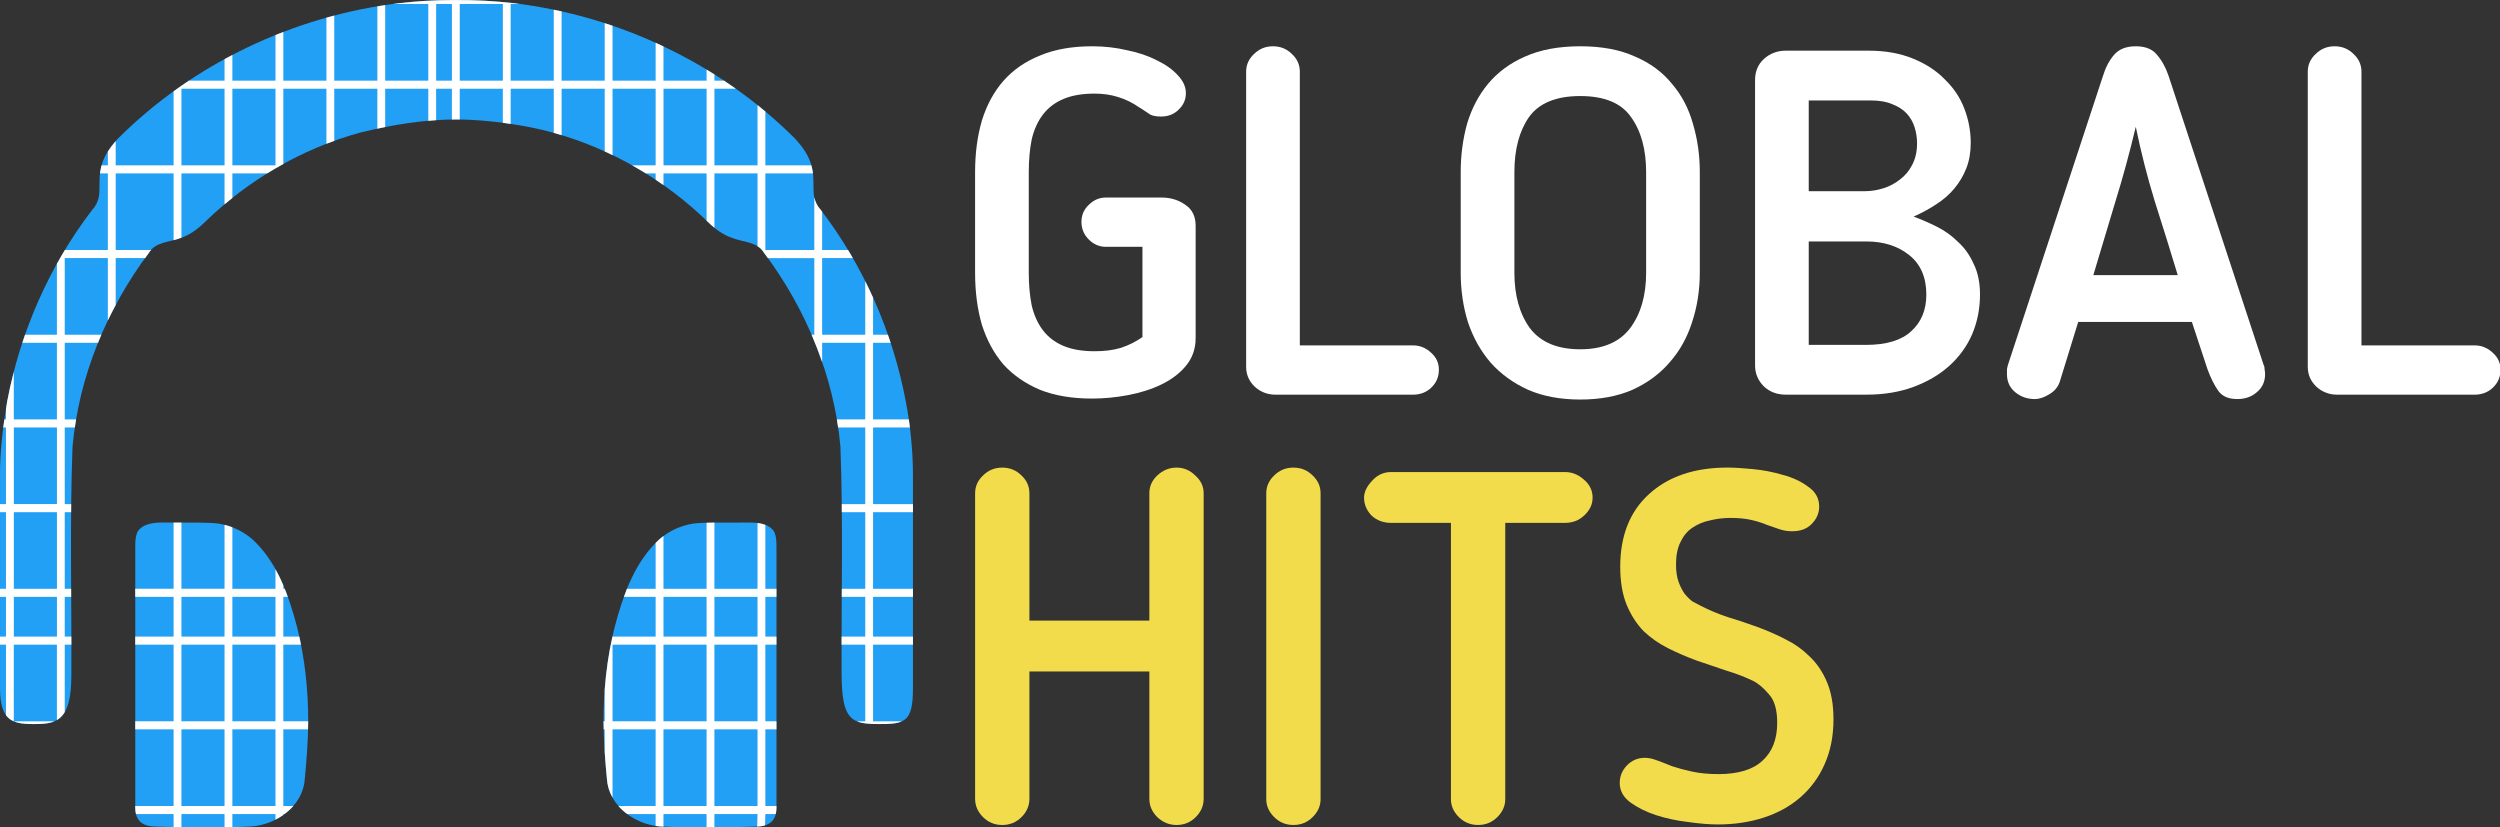 <svg id="a" width="603.56pt" height="199.77pt" version="1.1" viewBox="0 0 603.56 199.77" xmlns="http://www.w3.org/2000/svg">
 <rect x="0" y="0" width="603.56" height="199.77" fill="#333333" stroke="none"/>
 <g id="b" transform="translate(718.44 106.11)">
  <g id="c" fill="#21a0f6" stroke-width="1.001">
   <path id="d" d="m-622.06-105.34c-25.427 3.022-49.832 14.61-67.954 32.742-1.887 2.035-3.614 4.486-4.1 7.267-0.522 2.152-0.132 4.528-0.454 6.683-0.239 1.127-0.682 2.191-1.54 3.111-10.427 13.579-17.481 29.66-20.624 46.471-1.026 6.158-1.705 11.773-1.705 17.42v51.665c0 8.014 3.13 8.671 8.148 8.671 5.367 0 9.078-0.536 9.078-11.742 0.09-18.392-0.401-36.794 0.28-55.166 1.491-16.961 8.276-33.283 18.442-46.852 1.591-2.692 4.963-2.532 7.554-3.552 2.312-0.73 4.274-2.221 5.985-3.892 10.407-10.137 23.365-17.701 37.374-21.564 8.176-2.004 15.607-3.163 23.342-3.201 7.84 0.056 16.843 1.387 23.344 3.201 14.009 3.862 26.967 11.427 37.374 21.564 1.711 1.671 3.672 3.162 5.984 3.892 2.592 1.021 5.965 0.86 7.556 3.552 10.167 13.569 16.95 29.89 18.441 46.852 0.68 18.372 0.191 36.774 0.281 55.166 0.101 10.937 2.439 11.742 9.076 11.742 6.03 0 8.149-0.377 8.149-8.487v-51.741c0-5.823-0.673-12.194-1.705-17.527-3.142-16.811-10.197-32.892-20.624-46.471-0.863-0.926-1.306-1.998-1.544-3.132-0.318-2.157 0.073-4.534-0.456-6.686-0.491-2.772-2.212-5.214-4.094-7.244-18.122-18.132-42.529-29.72-67.956-32.742-4.588-0.541-9.208-0.788-14.315-0.765-5.108 0.024-9.235 0.281-13.338 0.765z"/>
   <g id="e" transform="translate(-737.54 -116.06)">
    <path id="f" d="m186.42 136.36c2.463-0.326 7.429-0.25 11.738-0.25 2.239 0 5.377-0.241 7.235 1.471 1.294 1.033 1.166 3.542 1.166 5.314v62.021c0 3.097-1.626 4.446-4.528 4.583-3.909 0.118-7.826 0.207-11.742 0.22-3.742 0.013-7.482-0.044-11.213-0.21-6.334-0.2-13.009-4.803-13.439-11.498-0.39-3.845-0.826-9.384-0.826-14.098 0-7.577 0.823-15.146 2.667-22.506 1.921-7.255 4.443-14.77 9.786-20.263 2.402-2.572 5.694-4.223 9.156-4.783z"/>
    <path id="g" d="m71.897 136.36c-2.463-0.326-7.429-0.25-11.738-0.25-2.239 0-5.377-0.241-7.235 1.471-1.294 1.033-1.166 3.542-1.166 5.314v62.021c0 3.097 1.626 4.446 4.528 4.583 3.909 0.118 7.826 0.207 11.742 0.22 3.742 0.013 7.482-0.044 11.213-0.21 6.334-0.2 13.009-4.803 13.439-11.498 0.39-3.845 0.826-9.384 0.826-14.098 0-7.577-0.823-15.146-2.667-22.506-1.921-7.255-4.443-14.77-9.786-20.263-2.402-2.572-5.694-4.223-9.156-4.783z"/>
   </g>
  </g>
  <path id="h" transform="scale(.75)" d="m-811.63-141.47c-6.809 0.032-12.316 0.374-17.785 1.02-0.681 0.081-1.36 0.174-2.039 0.264h11.402v24.666h-13.873v-24.316c-0.842 0.126-1.684 0.255-2.523 0.395v23.918h-13.873v-20.947c-0.843 0.221-1.684 0.45-2.523 0.686v20.264h-13.875v-15.674c-0.843 0.324-1.684 0.656-2.522 0.994v14.68h-13.875v-8.268c-0.845 0.441-1.685 0.891-2.522 1.348v6.92h-11.461c-1.668 1.109-3.313 2.252-4.936 3.426v23.834h-18.643v-7.793c-0.914 1.041-1.775 2.156-2.522 3.34v4.453h-2.018c-0.104 0.382-0.201 0.766-0.27 1.158-0.115 0.472-0.188 0.954-0.246 1.44h2.533v24.662h-13.83c-0.88 1.457-1.739 2.925-2.566 4.412v22.854h-10.256c-0.302 0.862-0.593 1.728-0.879 2.596h11.135v24.666h-13.875v-15.324c-0.829 3.214-1.562 6.452-2.172 9.715-0.128 0.769-0.23 1.503-0.35 2.26v3.35h-0.518c-0.124 0.872-0.243 1.74-0.354 2.6h0.871v24.664h-1.924v2.598h1.924v24.662h-1.924v2.6h1.924v12.791h-1.924v2.594h1.924v22.688c1.846 2.538 4.937 2.869 8.939 2.869 2.541 0 4.797-0.103 6.658-0.889h-13.076v-24.668h13.875v24.266c0.981-0.566 1.829-1.383 2.522-2.557v-21.709h2.137c-2e-3 -0.865-7e-3 -1.729-0.01-2.594h-2.127v-12.791h2.072c-5e-3 -0.867-9e-3 -1.734-0.014-2.602h-2.059v-24.66h2.057c7e-3 -0.866 8e-3 -1.732 0.018-2.598h-2.074v-24.664h3.25c0.127-0.868 0.25-1.735 0.396-2.6h-3.647v-24.666h10.701c0.352-0.869 0.716-1.734 1.088-2.596h-11.789v-24.666h13.875v20.066c0.801-1.668 1.649-3.312 2.522-4.943v-15.123h9.469c0.408-0.562 0.806-1.132 1.223-1.688 0.201-0.341 0.429-0.637 0.67-0.914h-11.361v-24.66h18.643v21.488c0.728-0.186 1.447-0.385 2.121-0.65 0.136-0.043 0.266-0.098 0.4-0.145v-20.693h13.875v9.963c0.831-0.7 1.671-1.39 2.522-2.066v-7.896h11.186c1.708-1.061 3.451-2.064 5.211-3.035v-24.225h13.875v17.725c0.837-0.325 1.679-0.632 2.523-0.938v-16.787h13.873v12.867c0.843-0.18 1.689-0.364 2.523-0.529v-12.334h13.873v10.326c0.84-0.074 1.682-0.14 2.523-0.195v-10.131h5.078v9.918c0.491-9e-3 0.978-0.031 1.471-0.033 0.345 2e-3 0.704 0.021 1.053 0.027v-9.912h13.873v10.975c0.848 0.111 1.686 0.229 2.523 0.354v-11.328h13.873v14.209c0.845 0.235 1.684 0.487 2.523 0.742v-14.955h13.875v20.189c0.846 0.384 1.685 0.785 2.522 1.19v-21.379h13.875v24.662h-7.586c1.491 0.837 2.971 1.696 4.424 2.598h3.162v2.037c0.849 0.565 1.688 1.145 2.522 1.732v-3.769h13.875v15.229c0.147 0.142 0.299 0.278 0.445 0.42 0.662 0.647 1.355 1.268 2.076 1.855v-17.504h13.875v23.443c0.821 0.515 1.545 1.19 2.102 2.131 0.417 0.557 0.816 1.128 1.225 1.691h14.951v24.664h-0.879c1.247 2.888 2.378 5.824 3.4 8.797v-6.199h13.875v24.664h-9.133c0.147 0.863 0.27 1.731 0.396 2.598h8.736v24.666h-7.561c0.01 0.865 0.01 1.73 0.018 2.596h7.543v24.666h-7.545c-5e-3 0.867-9e-3 1.733-0.014 2.6h7.559v12.789h-7.611c-3e-3 0.866-8e-3 1.732-0.01 2.598h7.621v24.664h-2.668c1.795 0.747 4.136 0.887 7.16 0.887 3.223 0 5.596-0.093 7.297-0.887h-9.268v-24.664h12.836v-2.598h-12.836v-12.789h12.836v-2.6h-12.836v-24.666h12.836v-2.596h-12.836v-24.666h11.852c-0.108-0.874-0.224-1.742-0.348-2.598h-11.504v-24.664h5.65c-0.286-0.868-0.577-1.735-0.879-2.598h-4.771v-11.934c-0.805-1.782-1.646-3.548-2.522-5.297v17.23h-13.875v-24.664h9.879c-0.502-0.872-1.011-1.739-1.531-2.6h-8.348v-12.32c-0.182-0.241-0.357-0.487-0.541-0.727-1.074-1.153-1.649-2.478-1.98-3.879v16.926h-15.756v-24.666h15.324c-0.059-0.496-0.135-0.989-0.254-1.471-0.067-0.38-0.161-0.752-0.262-1.123h-14.809v-17.328c-0.833-0.697-1.673-1.385-2.522-2.064v19.389h-13.875v-24.662h6.873c-1.249-0.886-2.512-1.752-3.787-2.6h-3.086v-1.996c-0.835-0.527-1.676-1.046-2.522-1.557v3.553h-13.875v-11.004c-0.837-0.396-1.677-0.788-2.522-1.17v12.174h-13.875v-17.664c-0.838-0.286-1.679-0.562-2.522-0.834v18.498h-13.875v-22.287c-0.84-0.188-1.681-0.369-2.523-0.543v22.834h-13.873v-24.666h3.018c-0.677-0.09-1.353-0.183-2.031-0.264-6.117-0.722-12.276-1.051-19.086-1.02zm-5.898 1.283h5.078v24.666h-5.078zm7.602 0h13.873v24.666h-13.873zm-89.586 27.262h13.875v24.666h-13.875v-0.006zm16.396 0h13.875v24.666h-13.875zm138.78 0h13.875v24.662h-13.875zm-209.13 109.05h13.875v24.664h-13.875zm0 27.262h13.875v24.66h-13.875zm0 27.262h13.875v12.791h-13.875z" fill="#fff" stroke-width="1.334"/>
  <path id="i" transform="scale(.75)" d="m-727.95 26.742c-0.904 0.009-1.7 0.037-2.522 0.061v21.242h-13.875v-16.99c-0.9 0.668-1.743 1.413-2.522 2.227v14.764h-9.236c-0.346 0.857-0.659 1.729-0.973 2.6h10.209v12.791h-13.875v-0.15c-1.267 5.674-2.089 11.43-2.522 17.221v10.191h-0.377c2e-3 0.842 0.034 1.728 0.055 2.6h0.322v7.326c0.208 3.155 0.469 6.172 0.721 8.65 0.141 2.189 0.789 4.206 1.801 6.014v-21.99h13.875v24.664h-11.992c0.837 0.962 1.797 1.824 2.832 2.598h9.16v3.822c0.748 0.113 1.498 0.199 2.244 0.223 0.092 4e-3 0.185 6e-3 0.277 0.01v-4.055h13.875v4.318c0.266-3.7e-4 0.533 7e-3 0.799 6e-3 0.574-2e-3 1.148-0.017 1.723-0.021v-4.303h13.875v2e-3l-0.102 4.033c0.053-2e-3 0.106-2e-3 0.158-4e-3 0.883-0.042 1.673-0.172 2.373-0.391l0.092-3.639h3.348c0.149-0.615 0.227-1.308 0.227-2.082v-0.514h-3.574v-24.666h3.574v-2.6h-3.574v-24.666h3.574v-2.596h-3.574v-12.789h3.574v-2.6h-3.574v-20.572c-0.791-0.306-1.647-0.489-2.522-0.598v21.166h-13.875zm-16.396 23.902h13.875v12.791h-13.875v-2e-3zm16.396 0h13.875v12.789h-13.875zm-32.793 15.385h13.875v24.668h-13.875zm16.396 0h13.875v24.668h-13.875zm16.396 0h13.875v24.668h-13.875zm-16.396 27.268h13.875v24.664h-13.875zm16.396 0h13.875v24.664h-13.875z" fill="#fff" stroke-width="1.334"/>
  <path id="j" transform="scale(.75)" d="m-902.04 26.738v21.305h-12.342v2.602h12.342v12.789h-12.342v2.596h12.342v24.668h-12.342v2.6h12.342v24.664h-12.342v0.518c0 0.773 0.077 1.466 0.227 2.08h12.115v4.191c0.841 0.019 1.681 0.036 2.522 0.051v-4.24h13.875v4.275c0.841-0.014 1.681-0.034 2.522-0.055v-4.221h13.875v1.805c0.878-0.447 1.722-0.952 2.522-1.52v-0.285h0.391c1.035-0.774 1.995-1.634 2.832-2.596h-3.223v-24.666h7.951c0.021-0.872 0.053-1.757 0.055-2.6h-8.006v-24.666h5.682c-0.171-0.867-0.348-1.732-0.539-2.596h-5.143v-12.789h1.443c-0.314-0.872-0.628-1.744-0.975-2.602h-0.469v-1.119c-0.754-1.774-1.588-3.507-2.522-5.182v6.301h-13.875v-19.771c-0.825-0.316-1.665-0.591-2.522-0.807v20.578h-13.875v-21.307c-0.854 0.002-1.68-0.004-2.522-2e-3zm2.522 23.91h13.875v12.789h-13.875v-0.004zm16.396 0h13.875v12.789h-13.875zm-16.396 15.385h13.875v24.666h-13.875zm16.396 0h13.875v24.666h-13.875zm-16.396 27.266h13.875v24.666h-13.875v-4e-3zm16.396 0h13.875v24.666h-13.875z" fill="#fff" stroke-width="1.334"/>
 </g>
 <g id="k" transform="matrix(1.039 0 0 1.039 -111.73 341.08)" fill="#f3dc4c">
  <path id="l" d="m387.22-142.66q0 2.409-1.835 4.244t-4.473 1.835q-2.523 0-4.473-1.835-1.835-1.835-1.835-4.244v-29.592h-27.872v29.592q0 2.409-1.835 4.244t-4.473 1.835-4.473-1.835-1.835-4.244v-70.999q0-2.409 1.835-4.129 1.835-1.835 4.473-1.835 2.638 0 4.473 1.835 1.835 1.72 1.835 4.129v29.592h27.872v-29.592q0-2.409 1.835-4.129 1.95-1.835 4.473-1.835t4.359 1.835q1.95 1.72 1.95 4.129z"/>
  <path id="m" d="m401.77-213.66q0-2.409 1.835-4.129 1.835-1.835 4.473-1.835 2.638 0 4.473 1.835 1.835 1.72 1.835 4.129v71.113q0 2.294-1.835 4.129t-4.473 1.835-4.473-1.835-1.835-4.129z"/>
  <path id="n" d="m444.68-206.78h-13.879q-2.753 0-4.588-1.72-1.72-1.835-1.72-4.129 0-1.95 1.835-3.9 1.835-2.065 4.473-2.065h40.374q2.409 0 4.359 1.72 2.065 1.72 2.065 4.244 0 2.294-1.95 4.129-1.835 1.72-4.473 1.72h-13.879v64.231q0 2.294-1.835 4.129t-4.473 1.835-4.473-1.835-1.835-4.129z"/>
  <path id="o" d="m520.49-160.33q0-4.588-1.95-6.653-1.835-2.179-3.67-3.097-2.868-1.376-6.308-2.409-3.326-1.147-6.767-2.294-3.441-1.262-6.653-2.868t-5.735-4.014q-2.409-2.523-3.9-6.079-1.491-3.67-1.491-8.832 0-10.782 6.653-16.861 6.767-6.194 18.237-6.194 2.294 0 5.85 0.344 3.67 0.344 7.111 1.376 3.441 0.918 5.85 2.753 2.523 1.72 2.523 4.588 0 2.294-1.72 4.014-1.606 1.72-4.588 1.72-1.491 0-2.868-0.459-1.376-0.459-2.982-1.032-1.606-0.688-3.67-1.147-1.95-0.459-4.817-0.459-2.409 0-4.703 0.574-2.294 0.459-4.129 1.72-1.72 1.147-2.753 3.326-1.032 2.065-1.032 5.162 0 2.409 0.574 4.014 0.573 1.606 1.376 2.753 0.918 1.147 1.835 1.835 1.032 0.573 1.95 1.032 2.868 1.491 6.308 2.638 3.441 1.032 6.882 2.294t6.538 2.868q3.212 1.606 5.62 4.014 2.523 2.409 4.014 5.964t1.491 8.602q0 5.85-2.065 10.438-1.95 4.473-5.62 7.685-3.556 3.097-8.488 4.703t-10.667 1.606q-2.982 0-6.997-0.574-3.9-0.459-7.455-1.606-3.441-1.147-5.964-2.982-2.409-1.835-2.409-4.473 0-2.294 1.606-4.014 1.72-1.835 4.244-1.835 1.262 0 2.753 0.574 1.606 0.573 3.556 1.376 2.065 0.688 4.703 1.262 2.638 0.573 6.079 0.573 6.882 0 10.208-3.097 3.441-3.097 3.441-8.832z"/>
 </g>
 <g id="p" transform="matrix(2.945 0 0 2.945 -326.76 776.46)" fill="#fff" stroke-width="1px" aria-label="GLOBAL">
  <path id="q" d="m195.29-241.3q0 1.48 0.24 2.68 0.28 1.2 0.92 2.04t1.68 1.28 2.56 0.44q1.24 0 2.16-0.28 0.96-0.32 1.76-0.88v-7.4h-3q-0.8 0-1.4-0.6t-0.6-1.44 0.6-1.4q0.6-0.6 1.4-0.6h4.56q1.12 0 1.96 0.6 0.84 0.56 0.84 1.72v9.2q0 1.32-0.8 2.28-0.76 0.92-2 1.52t-2.76 0.88q-1.48 0.28-2.92 0.28-2.48 0-4.28-0.72-1.8-0.76-3-2.08-1.16-1.36-1.76-3.24-0.56-1.92-0.56-4.28v-8.24q0-2.32 0.56-4.24 0.6-1.92 1.76-3.24 1.2-1.36 3-2.08 1.8-0.76 4.28-0.76 1.48 0 2.84 0.32 1.4 0.28 2.48 0.84 1.08 0.52 1.72 1.24 0.64 0.68 0.64 1.44 0 0.8-0.6 1.36-0.56 0.56-1.44 0.56-0.56 0-0.88-0.16-0.28-0.2-0.72-0.48l-0.2-0.12q-0.8-0.56-1.72-0.84-0.88-0.28-1.92-0.28-1.52 0-2.56 0.44t-1.68 1.28-0.92 2.04q-0.24 1.2-0.24 2.68z"/>
  <path id="r" d="m228.91-233.34q0 0.88-0.64 1.48-0.6 0.56-1.48 0.56h-11.28q-0.96 0-1.68-0.64-0.72-0.68-0.72-1.64v-24.2q0-0.84 0.64-1.44 0.64-0.64 1.56-0.64t1.56 0.64q0.64 0.6 0.64 1.44v22.44h9.28q0.84 0 1.48 0.6 0.64 0.56 0.64 1.4z"/>
  <path id="s" d="m240.5-230.9q-2.44 0-4.28-0.8-1.84-0.84-3.08-2.24-1.2-1.4-1.84-3.28-0.6-1.92-0.6-4.08v-8.24q0-2.08 0.52-3.96 0.56-1.88 1.72-3.28 1.2-1.44 3.04-2.24 1.88-0.84 4.52-0.84t4.48 0.84q1.88 0.8 3.04 2.24 1.2 1.4 1.72 3.28 0.56 1.88 0.56 3.96v8.24q0 2.16-0.64 4.08-0.6 1.88-1.84 3.28-1.2 1.4-3.04 2.24-1.84 0.8-4.28 0.8zm0-24.88q-2.96 0-4.2 1.72-1.2 1.72-1.2 4.52v8.24q0 2.8 1.28 4.56 1.32 1.72 4.12 1.72 2.76 0 4.08-1.72 1.32-1.76 1.32-4.56v-8.24q0-2.8-1.24-4.52-1.2-1.72-4.16-1.72z"/>
  <path id="t" d="m263.83-247.98q0.76 0 1.52-0.24t1.36-0.72q0.64-0.48 1-1.2 0.4-0.76 0.4-1.76 0-0.68-0.2-1.32t-0.64-1.12-1.16-0.76q-0.72-0.32-1.8-0.32h-5.08v7.44zm-4.6 4.12v8.48h4.68q2.52 0 3.72-1.12 1.24-1.12 1.24-3 0-2.12-1.4-3.24t-3.52-1.12zm-1.88 12.56q-1.08 0-1.8-0.68-0.72-0.72-0.72-1.72v-23.4q0-1.04 0.72-1.72 0.76-0.68 1.8-0.68h6.76q2.08 0 3.64 0.64 1.6 0.64 2.64 1.72 1.08 1.04 1.6 2.4t0.52 2.8q0 1.16-0.36 2.08t-1 1.68q-0.6 0.72-1.48 1.28-0.84 0.56-1.84 1 0.96 0.36 1.92 0.84t1.72 1.24q0.8 0.72 1.28 1.8 0.52 1.04 0.52 2.52 0 1.72-0.64 3.24-0.64 1.48-1.88 2.6-1.2 1.08-2.92 1.72t-3.88 0.64z"/>
  <path id="u" d="m279.84-232.46q-0.2 0.72-0.88 1.12-0.64 0.4-1.2 0.4-0.92 0-1.6-0.56t-0.68-1.48q0-0.16 0-0.4 0.04-0.24 0.08-0.36l7.8-23.72q0.32-1.04 0.92-1.72t1.76-0.68 1.72 0.68q0.6 0.68 0.96 1.72l7.8 23.72q0.08 0.12 0.08 0.36 0.04 0.24 0.04 0.4 0 0.92-0.68 1.48-0.64 0.56-1.6 0.56-1.08 0-1.56-0.68t-0.88-1.76l-1.28-3.88h-9.32zm6.2-20.8q-0.76 3.2-1.68 6.16-0.88 2.96-1.8 6h6.92q-0.92-3.04-1.88-6.04-0.92-3-1.56-6.12z"/>
  <path id="v" d="m315.94-233.34q0 0.88-0.64 1.48-0.6 0.56-1.48 0.56h-11.28q-0.96 0-1.68-0.64-0.72-0.68-0.72-1.64v-24.2q0-0.84 0.64-1.44 0.64-0.64 1.56-0.64t1.56 0.64q0.64 0.6 0.64 1.44v22.44h9.28q0.84 0 1.48 0.6 0.64 0.56 0.64 1.4z"/>
 </g>
</svg>
